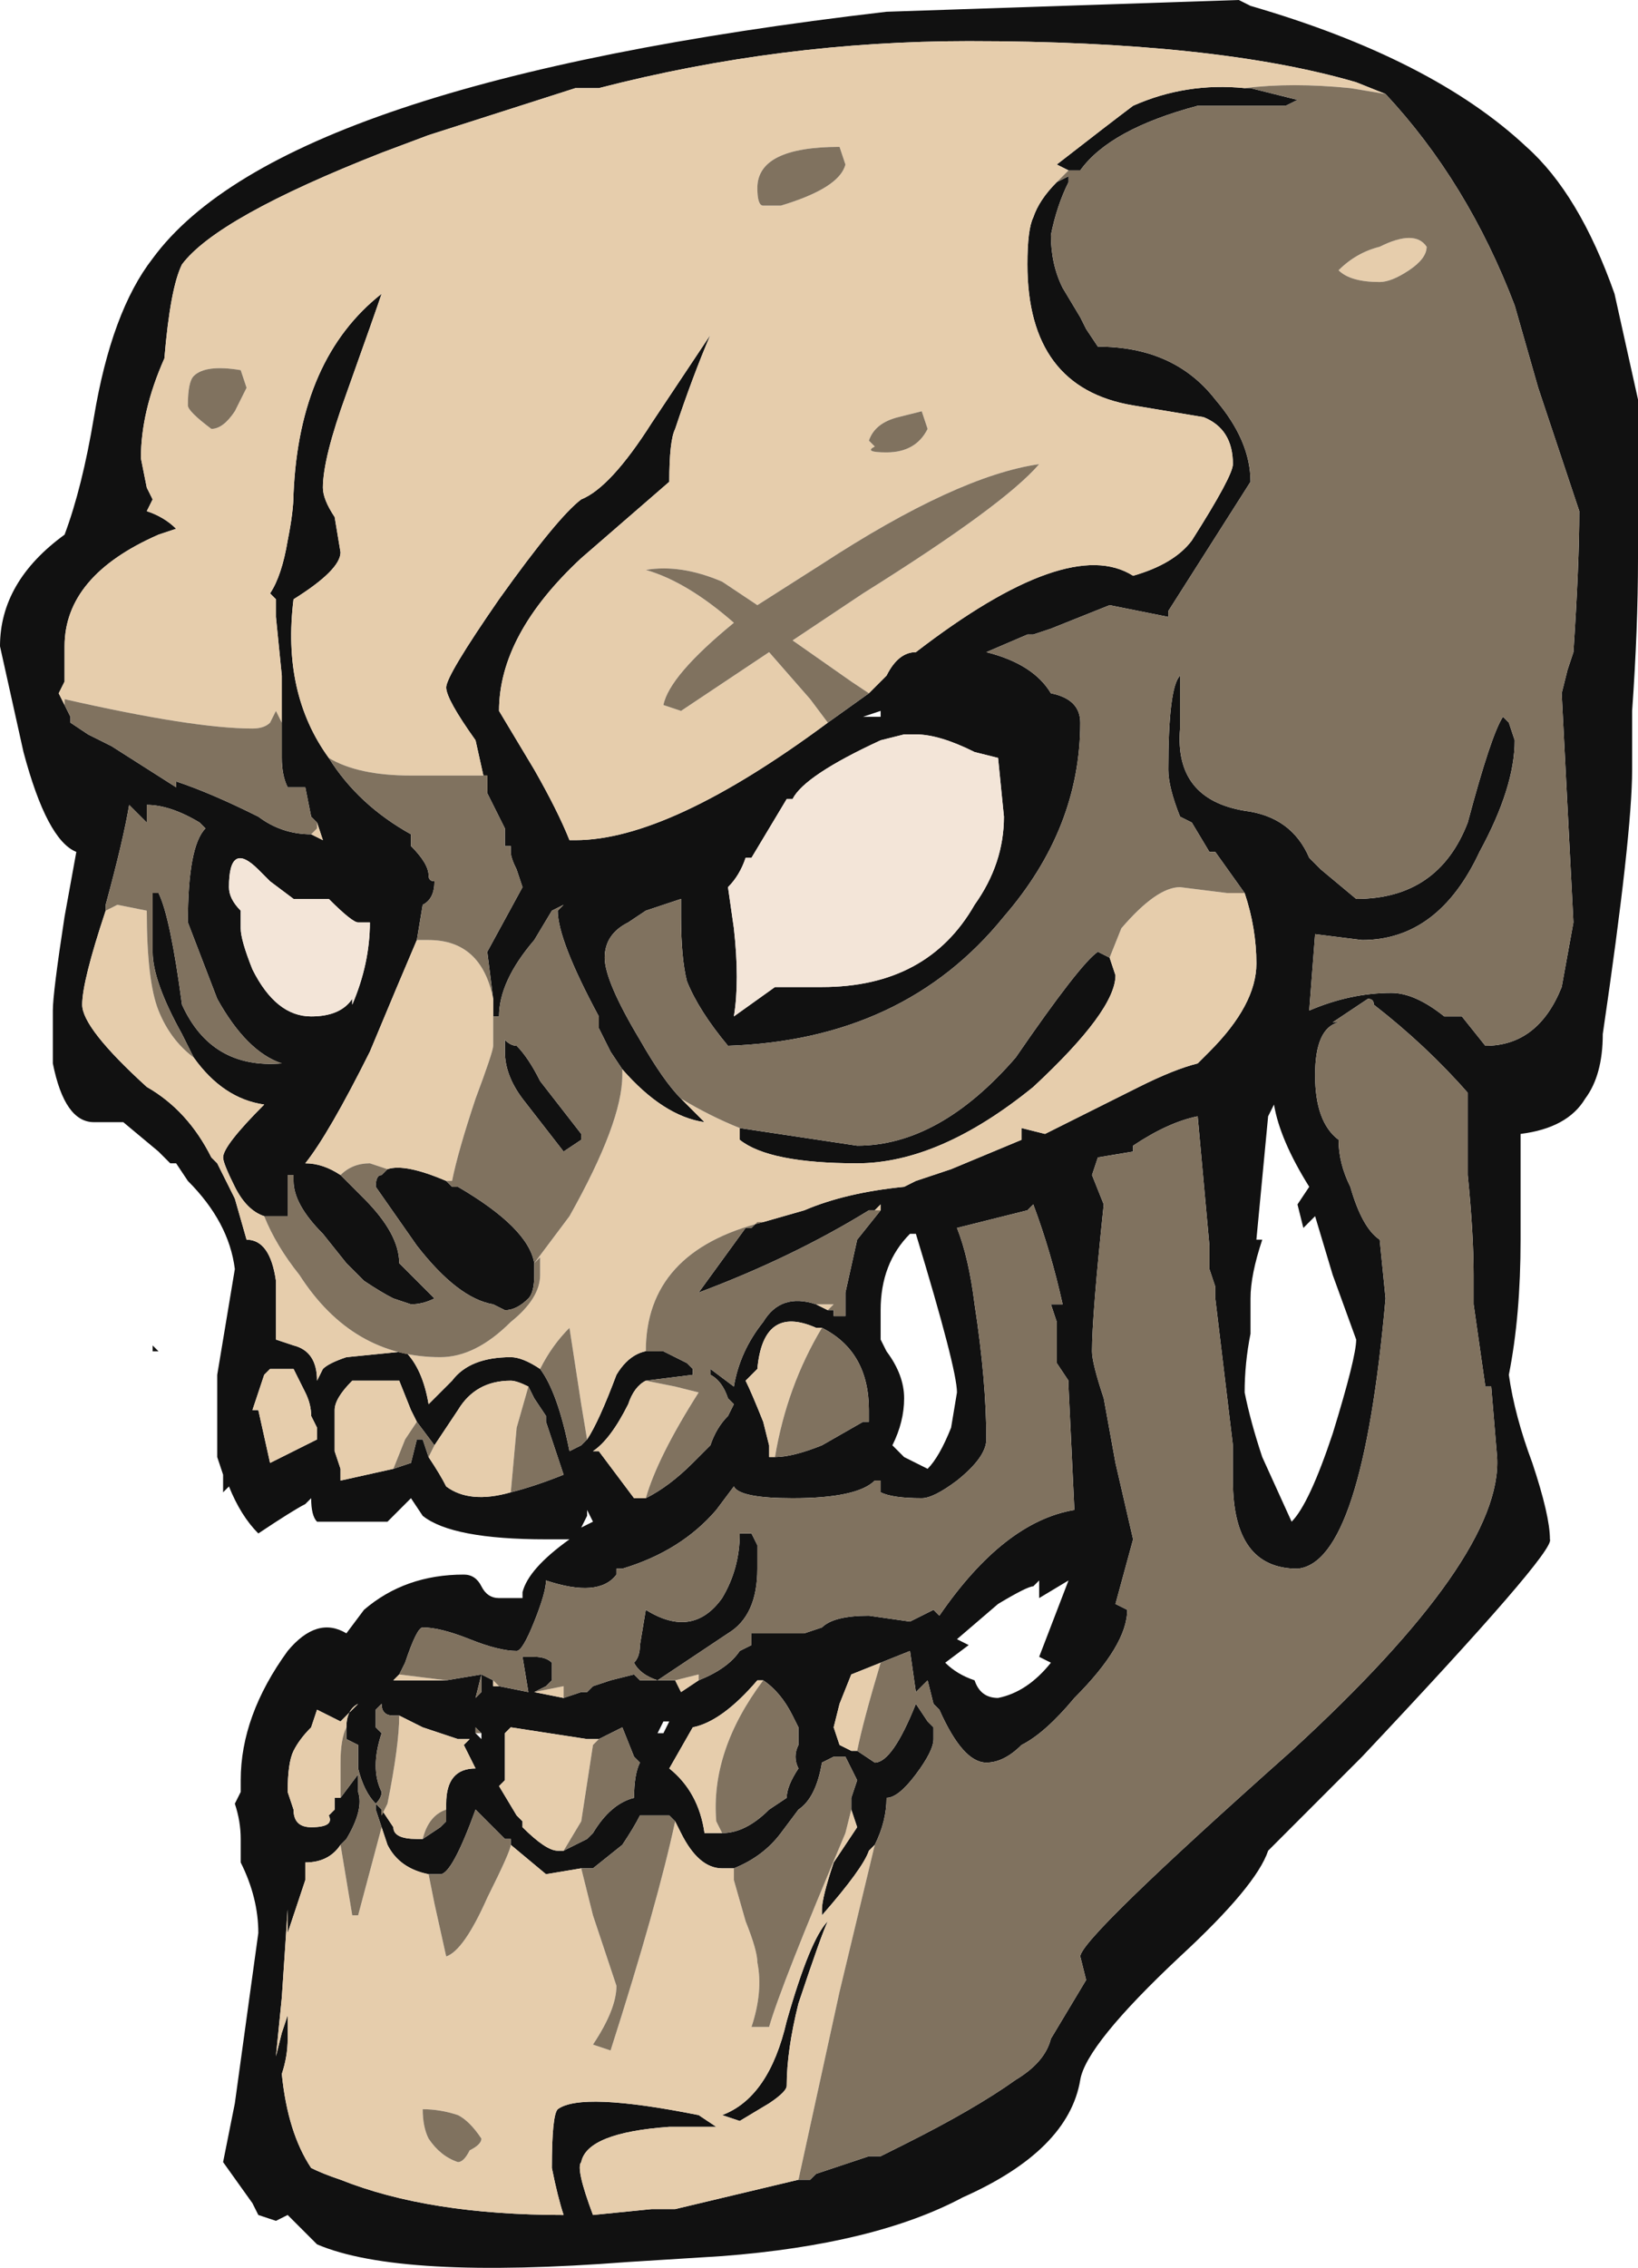 <?xml version="1.0" encoding="UTF-8" standalone="no"?>
<svg xmlns:ffdec="https://www.free-decompiler.com/flash" xmlns:xlink="http://www.w3.org/1999/xlink" ffdec:objectType="shape" height="19.3px" width="13.95px" xmlns="http://www.w3.org/2000/svg">
  <g transform="matrix(1.0, 0.0, 0.0, 1.0, 8.55, 11.8)">
    <path d="M3.25 -11.0 L3.0 -11.1 Q1.8 -11.45 -0.3 -11.45 -1.9 -11.45 -3.45 -11.05 L-3.65 -11.05 -4.9 -10.65 -5.3 -10.5 Q-6.7 -9.95 -7.0 -9.55 -7.1 -9.35 -7.15 -8.75 -7.35 -8.3 -7.35 -7.9 L-7.3 -7.65 -7.25 -7.55 -7.3 -7.45 Q-7.15 -7.4 -7.05 -7.3 L-7.2 -7.25 Q-8.0 -6.9 -8.0 -6.3 L-8.0 -6.0 -8.05 -5.9 -8.0 -5.8 -7.95 -5.7 -7.95 -5.65 -7.8 -5.55 -7.6 -5.45 -7.05 -5.1 -7.05 -5.15 Q-6.75 -5.05 -6.35 -4.85 -6.15 -4.7 -5.9 -4.7 L-5.8 -4.65 -5.85 -4.8 -5.9 -4.85 -5.95 -5.1 -6.1 -5.1 Q-6.15 -5.2 -6.15 -5.35 L-6.15 -5.65 -6.15 -6.05 -6.2 -6.55 -6.2 -6.7 -6.25 -6.75 Q-6.15 -6.9 -6.1 -7.2 -6.05 -7.45 -6.05 -7.6 -6.0 -8.75 -5.3 -9.3 -5.35 -9.15 -5.6 -8.45 -5.8 -7.9 -5.8 -7.65 -5.8 -7.55 -5.7 -7.4 L-5.65 -7.1 Q-5.65 -6.95 -6.05 -6.7 -6.15 -5.9 -5.75 -5.35 -5.5 -4.95 -5.05 -4.7 L-5.05 -4.6 Q-4.9 -4.45 -4.9 -4.35 -4.9 -4.3 -4.85 -4.3 -4.85 -4.15 -4.95 -4.1 L-5.0 -3.8 Q-5.15 -3.45 -5.4 -2.85 -5.75 -2.15 -5.95 -1.9 -5.8 -1.9 -5.65 -1.8 L-5.45 -1.6 Q-5.15 -1.3 -5.15 -1.05 L-4.85 -0.75 Q-4.95 -0.7 -5.05 -0.7 L-5.2 -0.75 Q-5.3 -0.8 -5.45 -0.9 L-5.6 -1.05 -5.8 -1.3 Q-6.05 -1.55 -6.05 -1.75 L-6.05 -1.8 -6.1 -1.8 -6.1 -1.45 -6.3 -1.45 Q-6.45 -1.5 -6.55 -1.7 -6.65 -1.9 -6.65 -1.95 -6.65 -2.05 -6.3 -2.4 -6.65 -2.45 -6.9 -2.8 L-7.0 -3.0 Q-7.25 -3.45 -7.25 -3.7 L-7.25 -4.2 -7.2 -4.2 Q-7.1 -4.0 -7.0 -3.25 -6.75 -2.7 -6.15 -2.75 -6.45 -2.85 -6.7 -3.3 L-6.95 -3.95 Q-6.95 -4.6 -6.8 -4.75 L-6.85 -4.8 Q-7.1 -4.95 -7.3 -4.95 L-7.3 -4.8 -7.45 -4.95 Q-7.5 -4.65 -7.65 -4.1 L-7.65 -4.05 Q-7.85 -3.45 -7.85 -3.25 -7.85 -3.05 -7.3 -2.55 -6.95 -2.35 -6.75 -1.95 L-6.7 -1.9 -6.55 -1.6 -6.45 -1.25 Q-6.25 -1.25 -6.2 -0.9 L-6.2 -0.4 -6.05 -0.35 Q-5.85 -0.3 -5.85 -0.05 L-5.8 -0.15 Q-5.75 -0.2 -5.6 -0.25 L-5.1 -0.3 Q-4.95 -0.15 -4.9 0.15 L-4.7 -0.05 Q-4.55 -0.25 -4.2 -0.25 -4.1 -0.25 -3.95 -0.15 -3.8 0.05 -3.7 0.55 L-3.6 0.5 -3.55 0.45 Q-3.45 0.3 -3.3 -0.1 -3.15 -0.35 -2.9 -0.3 L-2.7 -0.2 -2.65 -0.15 -2.65 -0.1 -3.05 -0.05 Q-3.15 0.0 -3.2 0.15 -3.35 0.45 -3.5 0.55 L-3.45 0.55 -3.15 0.95 -3.05 0.95 Q-2.85 0.85 -2.65 0.65 L-2.5 0.5 Q-2.45 0.35 -2.35 0.25 L-2.3 0.15 -2.35 0.1 Q-2.4 -0.05 -2.5 -0.1 L-2.5 -0.15 -2.3 0.0 -2.3 0.0 Q-2.25 -0.3 -2.05 -0.55 -1.9 -0.8 -1.6 -0.7 L-1.5 -0.65 -1.45 -0.65 -1.45 -0.6 -1.35 -0.6 -1.35 -0.8 -1.25 -1.25 -1.05 -1.5 -1.05 -1.55 -1.1 -1.5 -1.15 -1.5 Q-1.8 -1.1 -2.6 -0.8 L-2.2 -1.35 -2.15 -1.35 -2.1 -1.4 -2.05 -1.4 -1.7 -1.5 Q-1.35 -1.65 -0.85 -1.7 L-0.75 -1.75 -0.45 -1.85 0.15 -2.1 0.15 -2.2 0.35 -2.15 1.15 -2.55 Q1.45 -2.7 1.65 -2.75 L1.75 -2.85 Q2.15 -3.25 2.15 -3.6 2.15 -3.9 2.05 -4.2 L1.8 -4.55 1.75 -4.55 1.6 -4.8 1.5 -4.85 Q1.4 -5.1 1.4 -5.25 1.4 -5.95 1.5 -6.05 L1.5 -5.6 Q1.45 -5.0 2.05 -4.9 2.45 -4.85 2.6 -4.5 L2.7 -4.4 3.0 -4.15 Q3.7 -4.15 3.95 -4.8 4.15 -5.55 4.25 -5.7 L4.3 -5.65 4.35 -5.5 Q4.35 -5.1 4.05 -4.55 3.7 -3.8 3.05 -3.8 L2.65 -3.85 2.6 -3.2 Q2.95 -3.35 3.3 -3.35 3.5 -3.35 3.75 -3.15 L3.9 -3.15 4.1 -2.9 Q4.55 -2.9 4.75 -3.4 L4.85 -3.95 4.75 -5.9 4.8 -6.1 4.85 -6.25 Q4.9 -7.0 4.9 -7.45 L4.55 -8.5 4.35 -9.2 Q3.95 -10.25 3.25 -11.0 M-4.4 -5.05 L-4.5 -5.5 Q-4.75 -5.85 -4.75 -5.95 -4.75 -6.05 -4.3 -6.7 -3.8 -7.4 -3.6 -7.55 -3.35 -7.65 -3.0 -8.2 L-2.5 -8.95 Q-2.65 -8.6 -2.8 -8.15 -2.85 -8.05 -2.85 -7.7 L-3.6 -7.05 Q-4.3 -6.4 -4.3 -5.75 L-4.0 -5.25 Q-3.8 -4.9 -3.7 -4.65 L-3.65 -4.65 Q-2.85 -4.65 -1.5 -5.65 L-1.15 -5.9 -1.0 -6.05 Q-0.9 -6.25 -0.75 -6.25 0.55 -7.25 1.1 -6.9 1.45 -7.0 1.6 -7.2 1.95 -7.75 1.95 -7.85 1.95 -8.15 1.7 -8.25 L1.1 -8.35 Q0.2 -8.5 0.2 -9.55 0.2 -9.85 0.25 -9.95 0.3 -10.1 0.45 -10.25 L0.55 -10.3 0.55 -10.25 Q0.45 -10.05 0.4 -9.8 0.4 -9.55 0.5 -9.35 L0.65 -9.1 0.7 -9.0 0.8 -8.85 Q1.45 -8.85 1.8 -8.4 2.1 -8.05 2.1 -7.7 L1.4 -6.6 1.4 -6.55 0.9 -6.65 0.4 -6.45 0.25 -6.4 0.2 -6.4 -0.15 -6.25 Q0.25 -6.15 0.4 -5.9 0.65 -5.85 0.65 -5.65 0.65 -4.75 0.0 -4.0 -0.85 -2.95 -2.35 -2.9 -2.6 -3.2 -2.7 -3.45 -2.75 -3.65 -2.75 -4.0 L-2.75 -4.15 -3.05 -4.05 -3.2 -3.95 Q-3.4 -3.85 -3.4 -3.65 -3.4 -3.45 -3.1 -2.95 -2.9 -2.6 -2.75 -2.45 L-2.55 -2.25 Q-2.9 -2.3 -3.25 -2.7 L-3.35 -2.85 -3.45 -3.05 -3.45 -3.15 Q-3.8 -3.8 -3.8 -4.05 L-3.75 -4.1 -3.85 -4.05 -4.0 -3.8 Q-4.3 -3.45 -4.3 -3.15 L-4.35 -3.15 -4.35 -3.3 -4.4 -3.7 -4.1 -4.25 -4.15 -4.4 Q-4.2 -4.5 -4.2 -4.55 L-4.2 -4.6 -4.25 -4.6 -4.25 -4.75 -4.4 -5.05 M0.55 -10.35 L0.45 -10.4 Q0.9 -10.75 1.1 -10.9 1.55 -11.1 2.05 -11.05 L2.1 -11.05 2.5 -10.95 2.4 -10.9 1.65 -10.9 Q0.9 -10.7 0.65 -10.35 L0.55 -10.35 M2.0 -11.8 L2.1 -11.75 Q3.65 -11.3 4.45 -10.55 4.9 -10.15 5.2 -9.3 L5.4 -8.4 Q5.45 -8.0 5.4 -7.05 5.4 -6.45 5.35 -5.75 L5.35 -5.25 Q5.35 -4.7 5.1 -3.0 5.1 -2.65 4.95 -2.45 4.8 -2.2 4.4 -2.15 L4.4 -1.25 4.4 -1.25 Q4.4 -0.6 4.3 -0.1 4.35 0.25 4.5 0.65 4.65 1.1 4.65 1.3 4.7 1.4 3.05 3.15 L2.25 3.95 Q2.15 4.25 1.5 4.85 0.7 5.6 0.65 5.9 0.55 6.5 -0.35 6.9 -1.1 7.3 -2.4 7.4 L-3.2 7.45 Q-5.15 7.6 -5.85 7.3 L-6.1 7.05 -6.2 7.1 -6.35 7.05 -6.4 6.95 -6.65 6.6 -6.55 6.1 -6.35 4.65 Q-6.35 4.35 -6.5 4.05 L-6.5 3.85 Q-6.5 3.7 -6.55 3.55 L-6.5 3.45 -6.5 3.35 Q-6.5 2.8 -6.1 2.25 -5.85 1.95 -5.6 2.1 L-5.45 1.9 Q-5.1 1.6 -4.6 1.6 -4.5 1.6 -4.45 1.7 -4.4 1.8 -4.3 1.8 L-4.1 1.8 -4.1 1.75 Q-4.05 1.55 -3.7 1.3 L-3.9 1.3 Q-4.7 1.3 -4.95 1.1 L-5.05 0.95 -5.25 1.15 -5.85 1.15 Q-5.9 1.1 -5.9 0.95 L-5.95 1.0 Q-6.05 1.05 -6.35 1.25 -6.5 1.1 -6.6 0.85 L-6.65 0.9 -6.65 0.75 -6.7 0.6 -6.7 -0.1 -6.55 -1.0 Q-6.6 -1.4 -6.95 -1.75 L-7.05 -1.9 -7.1 -1.9 -7.2 -2.0 -7.5 -2.25 -7.75 -2.25 Q-8.0 -2.25 -8.1 -2.75 L-8.1 -3.2 Q-8.1 -3.35 -8.0 -4.0 L-7.9 -4.55 Q-8.15 -4.65 -8.35 -5.4 L-8.55 -6.3 Q-8.55 -6.85 -8.0 -7.25 -7.85 -7.65 -7.75 -8.25 -7.6 -9.15 -7.25 -9.6 -6.15 -11.1 -1.0 -11.7 L2.0 -11.8 M-2.25 -2.2 L-1.25 -2.05 Q-0.55 -2.05 0.1 -2.8 0.65 -3.6 0.8 -3.7 L0.9 -3.65 0.95 -3.5 Q0.95 -3.2 0.25 -2.55 -0.55 -1.9 -1.25 -1.9 -2.0 -1.9 -2.25 -2.1 L-2.25 -2.2 M-1.75 6.75 L-1.65 6.75 -1.6 6.7 -1.15 6.55 -1.05 6.55 -0.85 6.45 Q-0.25 6.15 0.1 5.9 0.35 5.75 0.4 5.55 L0.7 5.05 0.65 4.85 Q0.65 4.7 2.45 3.1 4.25 1.45 4.2 0.6 L4.15 0.0 4.1 0.0 4.0 -0.7 4.0 -0.95 Q4.0 -1.3 3.95 -1.8 L3.95 -2.5 Q3.6 -2.9 3.15 -3.25 3.15 -3.3 3.1 -3.3 L2.8 -3.1 2.85 -3.1 Q2.65 -3.05 2.65 -2.65 2.65 -2.25 2.85 -2.1 2.85 -1.9 2.95 -1.7 3.05 -1.35 3.2 -1.25 L3.25 -0.75 Q3.05 1.5 2.5 1.55 1.95 1.55 1.95 0.8 L1.95 0.5 1.8 -0.75 1.8 -0.85 1.75 -1.0 1.75 -1.2 1.65 -2.3 Q1.4 -2.25 1.1 -2.05 L1.1 -2.0 0.8 -1.95 0.75 -1.8 0.85 -1.55 Q0.75 -0.6 0.75 -0.3 0.75 -0.2 0.85 0.1 L0.95 0.65 1.1 1.3 0.95 1.85 1.05 1.9 Q1.05 2.2 0.6 2.65 0.35 2.95 0.15 3.05 0.0 3.2 -0.15 3.2 -0.35 3.2 -0.55 2.75 L-0.6 2.7 -0.65 2.5 -0.75 2.6 -0.8 2.25 -1.05 2.35 -1.3 2.45 -1.4 2.7 -1.45 2.9 -1.4 3.05 -1.3 3.1 -1.25 3.1 -1.1 3.2 Q-0.95 3.2 -0.75 2.7 L-0.65 2.85 -0.6 2.9 -0.6 3.0 Q-0.6 3.1 -0.75 3.3 -0.9 3.5 -1.0 3.5 -1.0 3.7 -1.1 3.9 L-1.15 3.95 Q-1.2 4.1 -1.55 4.5 -1.55 4.65 -1.55 4.45 -1.55 4.35 -1.45 4.05 L-1.25 3.75 -1.3 3.6 -1.3 3.5 -1.25 3.35 Q-1.3 3.25 -1.35 3.15 L-1.45 3.15 -1.55 3.2 Q-1.6 3.5 -1.75 3.6 L-1.9 3.8 Q-2.05 4.0 -2.3 4.1 L-2.4 4.1 Q-2.6 4.1 -2.75 3.8 L-2.8 3.7 -2.85 3.65 -3.1 3.65 Q-3.15 3.75 -3.25 3.9 L-3.5 4.1 -3.6 4.1 -3.9 4.15 -4.2 3.9 -4.2 3.85 -4.25 3.85 -4.5 3.6 Q-4.7 4.15 -4.8 4.15 L-4.9 4.15 Q-5.15 4.1 -5.25 3.9 L-5.3 3.75 -5.35 3.6 Q-5.35 3.5 -5.35 3.55 L-5.3 3.6 -5.2 3.75 Q-5.2 3.85 -5.0 3.85 L-4.95 3.85 -4.8 3.75 -4.75 3.7 -4.75 3.6 -4.75 3.55 Q-4.75 3.25 -4.5 3.25 L-4.6 3.05 -4.55 3.0 -4.65 3.0 -4.95 2.9 -5.15 2.8 -5.2 2.8 Q-5.3 2.8 -5.3 2.7 L-5.35 2.75 -5.35 2.8 Q-5.35 2.85 -5.35 2.9 L-5.3 2.95 Q-5.4 3.25 -5.3 3.45 -5.3 3.5 -5.35 3.55 -5.45 3.45 -5.5 3.25 L-5.5 3.05 -5.6 3.0 -5.6 2.9 Q-5.6 2.75 -5.5 2.7 -5.6 2.8 -5.65 2.85 L-5.85 2.75 -5.9 2.9 Q-6.0 3.0 -6.05 3.1 -6.1 3.2 -6.1 3.45 L-6.05 3.6 Q-6.05 3.75 -5.9 3.75 -5.7 3.75 -5.75 3.65 L-5.7 3.6 -5.7 3.5 -5.65 3.5 -5.5 3.3 -5.5 3.45 Q-5.45 3.6 -5.6 3.85 L-5.65 3.9 Q-5.75 4.05 -5.95 4.05 L-5.95 4.2 -6.1 4.65 -6.1 4.45 -6.15 5.2 -6.2 5.7 -6.15 5.5 -6.1 5.35 -6.1 5.55 Q-6.1 5.7 -6.15 5.85 -6.1 6.35 -5.9 6.65 -5.8 6.7 -5.65 6.75 -4.9 7.05 -3.75 7.05 -3.8 6.9 -3.85 6.65 -3.85 6.2 -3.8 6.15 -3.6 6.0 -2.6 6.2 L-2.45 6.3 -2.85 6.3 Q-3.55 6.35 -3.6 6.6 -3.65 6.65 -3.5 7.05 L-3.0 7.0 -2.8 7.0 -1.75 6.75 M2.25 -2.3 L2.15 -1.25 2.2 -1.25 Q2.1 -0.95 2.1 -0.75 L2.1 -0.45 Q2.05 -0.2 2.05 0.05 2.1 0.3 2.2 0.6 L2.45 1.15 Q2.6 1.0 2.8 0.4 3.0 -0.25 3.0 -0.4 L2.8 -0.95 2.65 -1.45 2.55 -1.35 2.5 -1.55 2.6 -1.7 Q2.35 -2.1 2.3 -2.4 L2.25 -2.3 M-2.6 2.5 Q-2.35 2.4 -2.25 2.25 L-2.15 2.2 -2.15 2.1 -1.7 2.1 -1.55 2.05 Q-1.45 1.95 -1.15 1.95 L-0.8 2.0 -0.6 1.9 -0.55 1.95 Q0.0 1.15 0.6 1.05 L0.55 0.0 0.55 -0.05 0.45 -0.2 0.45 -0.55 0.4 -0.7 0.5 -0.7 Q0.4 -1.15 0.25 -1.55 L0.2 -1.5 -0.4 -1.35 Q-0.3 -1.1 -0.25 -0.7 -0.15 -0.05 -0.15 0.45 -0.15 0.6 -0.4 0.8 -0.6 0.95 -0.7 0.95 -0.95 0.95 -1.05 0.9 L-1.05 0.8 -1.1 0.8 Q-1.25 0.95 -1.8 0.95 -2.25 0.95 -2.3 0.85 L-2.45 1.05 Q-2.75 1.4 -3.25 1.55 L-3.3 1.55 -3.3 1.6 Q-3.45 1.8 -3.9 1.65 -3.9 1.75 -4.0 2.0 -4.1 2.25 -4.15 2.25 -4.3 2.25 -4.55 2.15 -4.8 2.05 -4.95 2.05 -5.0 2.05 -5.1 2.35 L-5.15 2.45 -5.2 2.5 -4.75 2.5 -4.45 2.45 -4.5 2.65 -4.45 2.6 -4.45 2.45 -4.35 2.5 -4.35 2.55 -4.3 2.55 -4.05 2.6 -4.1 2.3 -4.0 2.3 Q-3.9 2.3 -3.85 2.35 L-3.85 2.5 -3.9 2.55 -4.0 2.6 -3.75 2.65 -3.6 2.6 -3.55 2.6 -3.5 2.55 -3.35 2.5 -3.15 2.45 -3.1 2.5 -2.8 2.5 -2.75 2.6 -2.6 2.5 M0.25 1.7 Q0.2 1.7 -0.05 1.85 L-0.4 2.15 -0.3 2.2 -0.5 2.35 Q-0.4 2.45 -0.25 2.5 -0.2 2.65 -0.05 2.65 0.2 2.6 0.4 2.35 L0.3 2.3 0.55 1.65 0.3 1.8 Q0.3 1.7 0.3 1.65 L0.25 1.7 M-6.35 -4.4 Q-6.6 -4.65 -6.6 -4.25 -6.6 -4.15 -6.5 -4.05 L-6.5 -3.9 Q-6.5 -3.8 -6.4 -3.55 -6.2 -3.15 -5.9 -3.15 -5.65 -3.15 -5.55 -3.3 L-5.55 -3.25 Q-5.4 -3.6 -5.4 -3.95 L-5.5 -3.95 Q-5.55 -3.95 -5.75 -4.15 L-6.05 -4.15 -6.25 -4.3 -6.35 -4.4 M-7.25 -0.35 L-7.2 -0.3 -7.25 -0.3 -7.25 -0.35 M-6.3 -0.1 L-6.4 0.2 -6.35 0.2 -6.25 0.65 -5.85 0.45 -5.85 0.35 -5.9 0.25 Q-5.9 0.15 -5.95 0.05 L-6.05 -0.15 -6.25 -0.15 -6.3 -0.1 M-1.2 -5.7 L-1.05 -5.7 -1.05 -5.75 -1.2 -5.7 M-0.85 -5.55 L-1.05 -5.5 Q-1.7 -5.2 -1.8 -5.0 L-1.85 -5.0 -2.15 -4.5 -2.2 -4.5 Q-2.25 -4.35 -2.35 -4.25 L-2.3 -3.9 Q-2.25 -3.45 -2.3 -3.15 L-1.95 -3.4 -1.55 -3.4 Q-0.65 -3.4 -0.25 -4.1 0.0 -4.45 0.0 -4.85 L-0.05 -5.35 -0.25 -5.4 Q-0.55 -5.55 -0.75 -5.55 L-0.85 -5.55 M-4.15 -2.9 Q-4.05 -2.8 -3.95 -2.6 L-3.6 -2.15 -3.6 -2.1 -3.75 -2.0 -4.1 -2.45 Q-4.25 -2.65 -4.25 -2.85 L-4.25 -2.95 Q-4.2 -2.9 -4.15 -2.9 M-4.75 -1.75 L-4.7 -1.7 -4.65 -1.7 Q-4.05 -1.35 -4.0 -1.05 L-4.0 -0.95 Q-4.0 -0.8 -4.05 -0.75 -4.15 -0.65 -4.25 -0.65 L-4.35 -0.7 Q-4.65 -0.75 -5.0 -1.2 L-5.35 -1.7 Q-5.35 -1.8 -5.3 -1.8 L-5.25 -1.85 Q-5.1 -1.9 -4.75 -1.75 M-5.0 0.3 L-5.05 0.2 -5.15 -0.05 -5.55 -0.05 Q-5.7 0.1 -5.7 0.2 L-5.7 0.55 -5.65 0.7 -5.65 0.8 -5.2 0.7 -5.05 0.65 -5.0 0.45 -4.95 0.45 -4.9 0.6 Q-4.8 0.75 -4.75 0.85 -4.55 1.0 -4.2 0.9 -4.0 0.85 -3.75 0.75 L-3.9 0.3 -3.9 0.25 -4.0 0.1 -4.05 0.0 Q-4.15 -0.05 -4.2 -0.05 -4.5 -0.05 -4.65 0.2 L-4.85 0.5 -5.0 0.3 M-1.55 -0.5 L-1.6 -0.5 Q-2.05 -0.7 -2.1 -0.15 L-2.2 -0.05 Q-2.15 0.05 -2.05 0.3 L-2.0 0.5 -2.0 0.6 -1.95 0.6 Q-1.8 0.6 -1.55 0.5 L-1.2 0.3 -1.15 0.3 -1.15 0.2 Q-1.15 -0.3 -1.55 -0.5 M-0.8 -1.3 Q-1.05 -1.05 -1.05 -0.65 L-1.05 -0.4 -1.0 -0.3 Q-0.85 -0.1 -0.85 0.1 -0.85 0.3 -0.95 0.5 L-0.85 0.6 -0.65 0.7 Q-0.55 0.6 -0.45 0.35 L-0.4 0.05 Q-0.4 -0.15 -0.75 -1.3 L-0.8 -1.3 M-2.1 1.55 Q-2.1 1.95 -2.35 2.1 L-2.95 2.5 Q-3.1 2.45 -3.15 2.35 -3.1 2.3 -3.1 2.2 L-3.05 1.9 Q-2.65 2.15 -2.4 1.8 -2.25 1.55 -2.25 1.25 L-2.15 1.25 -2.1 1.35 -2.1 1.55 M-2.05 2.5 L-2.1 2.5 Q-2.4 2.85 -2.65 2.9 L-2.85 3.25 Q-2.6 3.45 -2.55 3.8 L-2.4 3.8 Q-2.2 3.8 -2.0 3.6 L-1.85 3.5 Q-1.85 3.4 -1.75 3.25 -1.8 3.15 -1.75 3.05 L-1.75 2.9 -1.8 2.8 Q-1.9 2.6 -2.05 2.5 M-3.5 1.15 L-3.55 1.05 -3.55 1.1 -3.6 1.2 -3.5 1.15 M-4.45 2.95 L-4.5 2.9 -4.5 2.95 -4.45 3.0 -4.45 2.95 M-3.45 3.0 L-3.55 3.0 -4.2 2.9 -4.25 2.95 -4.25 3.35 -4.3 3.4 -4.15 3.65 -4.1 3.7 -4.1 3.75 Q-3.9 3.95 -3.8 3.95 L-3.75 3.95 -3.55 3.85 -3.5 3.8 Q-3.35 3.55 -3.15 3.5 -3.15 3.3 -3.1 3.2 L-3.15 3.15 -3.25 2.9 -3.45 3.0 M-2.95 2.95 L-2.9 2.95 -2.85 2.85 -2.9 2.85 -2.95 2.95 M-1.75 5.25 Q-1.85 5.65 -1.85 5.95 -1.85 6.0 -2.0 6.1 L-2.25 6.25 -2.4 6.2 Q-2.0 6.05 -1.85 5.4 -1.65 4.7 -1.5 4.55 -1.55 4.65 -1.75 5.25" fill="#111111" fill-rule="evenodd" stroke="none"/>
    <path d="M-6.35 -4.4 L-6.25 -4.3 -6.05 -4.15 -5.75 -4.15 Q-5.55 -3.95 -5.5 -3.95 L-5.4 -3.95 Q-5.4 -3.6 -5.55 -3.25 L-5.55 -3.3 Q-5.65 -3.15 -5.9 -3.15 -6.2 -3.15 -6.4 -3.55 -6.5 -3.8 -6.5 -3.9 L-6.5 -4.05 Q-6.6 -4.15 -6.6 -4.25 -6.6 -4.65 -6.35 -4.4 M-0.85 -5.55 L-0.75 -5.55 Q-0.55 -5.55 -0.25 -5.4 L-0.05 -5.35 0.0 -4.85 Q0.0 -4.45 -0.25 -4.1 -0.65 -3.4 -1.55 -3.4 L-1.95 -3.4 -2.3 -3.15 Q-2.25 -3.45 -2.3 -3.9 L-2.35 -4.25 Q-2.25 -4.35 -2.2 -4.5 L-2.15 -4.5 -1.85 -5.0 -1.8 -5.0 Q-1.7 -5.2 -1.05 -5.5 L-0.85 -5.55" fill="#f3e5d8" fill-rule="evenodd" stroke="none"/>
    <path d="M3.25 -11.0 L2.95 -11.05 Q2.45 -11.1 2.05 -11.05 1.55 -11.1 1.1 -10.9 0.9 -10.75 0.45 -10.4 L0.55 -10.35 0.45 -10.25 Q0.3 -10.1 0.25 -9.95 0.2 -9.85 0.2 -9.55 0.2 -8.5 1.1 -8.35 L1.7 -8.25 Q1.95 -8.15 1.95 -7.85 1.95 -7.75 1.6 -7.2 1.45 -7.0 1.1 -6.9 0.55 -7.25 -0.75 -6.25 -0.9 -6.25 -1.0 -6.05 L-1.15 -5.9 -1.3 -6.0 -1.8 -6.35 -1.2 -6.75 Q0.0 -7.5 0.3 -7.85 -0.4 -7.75 -1.55 -7.0 L-2.1 -6.65 -2.4 -6.85 Q-2.75 -7.0 -3.05 -6.95 -2.7 -6.85 -2.3 -6.5 -2.85 -6.05 -2.9 -5.8 L-2.75 -5.75 -2.0 -6.25 -1.65 -5.85 -1.5 -5.65 Q-2.85 -4.65 -3.65 -4.65 L-3.7 -4.65 Q-3.8 -4.9 -4.0 -5.25 L-4.3 -5.75 Q-4.3 -6.4 -3.6 -7.05 L-2.85 -7.7 Q-2.85 -8.05 -2.8 -8.15 -2.65 -8.6 -2.5 -8.95 L-3.0 -8.2 Q-3.35 -7.65 -3.6 -7.55 -3.8 -7.4 -4.3 -6.7 -4.75 -6.05 -4.75 -5.95 -4.75 -5.85 -4.5 -5.5 L-4.4 -5.05 -4.4 -5.2 -5.05 -5.2 Q-5.5 -5.2 -5.75 -5.35 -6.15 -5.9 -6.05 -6.7 -5.65 -6.95 -5.65 -7.1 L-5.7 -7.4 Q-5.8 -7.55 -5.8 -7.65 -5.8 -7.9 -5.6 -8.45 -5.35 -9.15 -5.3 -9.3 -6.0 -8.75 -6.05 -7.6 -6.05 -7.45 -6.1 -7.2 -6.15 -6.9 -6.25 -6.75 L-6.2 -6.7 -6.2 -6.55 -6.15 -6.05 -6.15 -5.65 -6.2 -5.75 -6.25 -5.65 Q-6.3 -5.6 -6.4 -5.6 -6.9 -5.6 -8.0 -5.85 L-8.0 -5.8 -8.05 -5.9 -8.0 -6.0 -8.0 -6.3 Q-8.0 -6.9 -7.2 -7.25 L-7.05 -7.3 Q-7.15 -7.4 -7.3 -7.45 L-7.25 -7.55 -7.3 -7.65 -7.35 -7.9 Q-7.35 -8.3 -7.15 -8.75 -7.1 -9.35 -7.0 -9.55 -6.7 -9.95 -5.3 -10.5 L-4.9 -10.65 -3.65 -11.05 -3.45 -11.05 Q-1.9 -11.45 -0.3 -11.45 1.8 -11.45 3.0 -11.1 L3.25 -11.0 M2.05 -4.2 Q2.15 -3.9 2.15 -3.6 2.15 -3.25 1.75 -2.85 L1.65 -2.75 Q1.45 -2.7 1.15 -2.55 L0.35 -2.15 0.15 -2.2 0.15 -2.1 -0.45 -1.85 -0.75 -1.75 -0.85 -1.7 Q-1.35 -1.65 -1.7 -1.5 L-2.05 -1.4 Q-3.05 -1.15 -3.05 -0.3 L-2.9 -0.3 Q-3.15 -0.35 -3.3 -0.1 -3.45 0.3 -3.55 0.45 L-3.6 0.15 -3.7 -0.5 Q-3.85 -0.35 -3.95 -0.15 -4.1 -0.25 -4.2 -0.25 -4.55 -0.25 -4.7 -0.05 L-4.9 0.15 Q-4.95 -0.15 -5.1 -0.3 L-5.6 -0.25 Q-5.75 -0.2 -5.8 -0.15 L-5.85 -0.05 Q-5.85 -0.3 -6.05 -0.35 L-6.2 -0.4 -6.2 -0.9 Q-6.25 -1.25 -6.45 -1.25 L-6.55 -1.6 -6.7 -1.9 -6.75 -1.95 Q-6.95 -2.35 -7.3 -2.55 -7.85 -3.05 -7.85 -3.25 -7.85 -3.45 -7.65 -4.05 L-7.55 -4.1 -7.3 -4.05 Q-7.3 -3.45 -7.2 -3.2 -7.1 -2.95 -6.9 -2.8 -6.65 -2.45 -6.3 -2.4 -6.65 -2.05 -6.65 -1.95 -6.65 -1.9 -6.55 -1.7 -6.45 -1.5 -6.3 -1.45 -6.2 -1.2 -6.0 -0.95 -5.55 -0.25 -4.8 -0.25 -4.5 -0.25 -4.2 -0.55 -3.95 -0.75 -3.95 -0.95 L-3.95 -1.1 -4.0 -1.05 Q-3.85 -1.25 -3.7 -1.45 -3.25 -2.25 -3.25 -2.65 L-3.25 -2.7 Q-2.9 -2.3 -2.55 -2.25 L-2.75 -2.45 Q-2.5 -2.3 -2.25 -2.2 L-2.25 -2.1 Q-2.0 -1.9 -1.25 -1.9 -0.55 -1.9 0.25 -2.55 0.95 -3.2 0.95 -3.5 L0.9 -3.65 1.0 -3.9 Q1.3 -4.25 1.5 -4.25 L1.9 -4.2 2.05 -4.2 M-1.15 -1.5 L-1.1 -1.5 -1.05 -1.55 -1.05 -1.5 -1.15 -1.5 M-1.5 -0.65 L-1.6 -0.7 -1.45 -0.7 -1.5 -0.65 M-3.05 0.95 L-3.15 0.95 -3.45 0.55 -3.5 0.55 Q-3.35 0.45 -3.2 0.15 -3.15 0.0 -3.05 -0.05 L-2.8 0.0 -2.6 0.05 Q-2.95 0.6 -3.05 0.95 M-5.65 -1.8 Q-5.8 -1.9 -5.95 -1.9 -5.75 -2.15 -5.4 -2.85 -5.15 -3.45 -5.0 -3.8 L-4.9 -3.8 Q-4.45 -3.8 -4.35 -3.3 L-4.35 -3.15 -4.35 -2.9 Q-4.35 -2.85 -4.5 -2.45 -4.65 -2.0 -4.7 -1.75 L-4.75 -1.75 Q-5.1 -1.9 -5.25 -1.85 L-5.4 -1.9 Q-5.55 -1.9 -5.65 -1.8 M3.45 -9.5 Q3.3 -9.4 3.2 -9.4 2.95 -9.4 2.85 -9.5 3.0 -9.65 3.2 -9.7 3.5 -9.85 3.6 -9.7 3.6 -9.6 3.45 -9.5 M-1.05 2.35 Q-1.2 2.85 -1.25 3.1 L-1.3 3.1 -1.4 3.05 -1.45 2.9 -1.4 2.7 -1.3 2.45 -1.05 2.35 M-1.1 3.9 L-1.4 5.15 -1.75 6.75 -2.8 7.0 -3.0 7.0 -3.5 7.05 Q-3.65 6.65 -3.6 6.6 -3.55 6.35 -2.85 6.3 L-2.45 6.3 -2.6 6.2 Q-3.6 6.0 -3.8 6.15 -3.85 6.2 -3.85 6.65 -3.8 6.9 -3.75 7.05 -4.9 7.05 -5.65 6.75 -5.8 6.7 -5.9 6.65 -6.1 6.35 -6.15 5.85 -6.1 5.7 -6.1 5.55 L-6.1 5.35 -6.15 5.5 -6.2 5.7 -6.15 5.2 -6.1 4.45 -6.1 4.65 -5.95 4.2 -5.95 4.05 Q-5.75 4.05 -5.65 3.9 L-5.55 4.5 -5.5 4.5 -5.3 3.75 -5.25 3.9 Q-5.15 4.1 -4.9 4.15 L-4.85 4.4 -4.75 4.85 Q-4.6 4.8 -4.4 4.35 -4.2 3.95 -4.2 3.9 L-3.9 4.15 -3.6 4.1 -3.5 4.5 Q-3.35 4.95 -3.3 5.1 -3.3 5.3 -3.5 5.6 L-3.35 5.65 Q-2.95 4.4 -2.8 3.7 L-2.75 3.8 Q-2.6 4.1 -2.4 4.1 L-2.3 4.1 -2.3 4.2 -2.2 4.55 Q-2.1 4.8 -2.1 4.9 -2.05 5.15 -2.15 5.45 L-2.0 5.45 Q-1.9 5.1 -1.35 3.8 L-1.3 3.6 -1.25 3.75 -1.45 4.05 Q-1.55 4.35 -1.55 4.45 -1.55 4.65 -1.55 4.5 -1.2 4.1 -1.15 3.95 L-1.1 3.9 M-5.65 3.5 L-5.7 3.5 -5.7 3.6 -5.75 3.65 Q-5.7 3.75 -5.9 3.75 -6.05 3.75 -6.05 3.6 L-6.1 3.45 Q-6.1 3.2 -6.05 3.1 -6.0 3.0 -5.9 2.9 L-5.85 2.75 -5.65 2.85 Q-5.6 2.8 -5.5 2.7 -5.6 2.75 -5.6 2.9 -5.65 3.0 -5.65 3.2 L-5.65 3.5 M-5.15 2.8 L-4.95 2.9 -4.65 3.0 -4.55 3.0 -4.6 3.05 -4.5 3.25 Q-4.75 3.25 -4.75 3.55 L-4.75 3.6 Q-4.9 3.65 -4.95 3.85 L-5.0 3.85 Q-5.2 3.85 -5.2 3.75 L-5.3 3.6 -5.3 3.65 -5.25 3.55 Q-5.15 3.05 -5.15 2.8 M-5.15 2.45 L-4.75 2.5 -5.2 2.5 -5.15 2.45 M-4.35 2.5 L-4.3 2.55 -4.35 2.55 -4.35 2.5 M-4.0 2.6 L-3.75 2.55 -3.75 2.65 -4.0 2.6 M-2.8 2.5 L-2.6 2.45 -2.6 2.5 -2.75 2.6 -2.8 2.5 M-6.45 -8.5 L-6.5 -8.65 Q-6.8 -8.7 -6.9 -8.6 -6.95 -8.55 -6.95 -8.35 -6.95 -8.3 -6.75 -8.15 -6.65 -8.15 -6.55 -8.3 L-6.45 -8.5 M-1.15 -8.05 L-1.1 -8.0 Q-1.2 -7.95 -1.0 -7.95 -0.75 -7.95 -0.65 -8.15 L-0.7 -8.3 -0.9 -8.25 Q-1.1 -8.2 -1.15 -8.05 M-1.35 -10.4 L-1.4 -10.55 Q-2.1 -10.55 -2.1 -10.2 -2.1 -10.05 -2.05 -10.05 L-1.9 -10.05 Q-1.4 -10.2 -1.35 -10.4 M-5.9 -4.7 L-5.85 -4.75 -5.85 -4.8 -5.8 -4.65 -5.9 -4.7 M-6.3 -0.1 L-6.25 -0.15 -6.05 -0.15 -5.95 0.05 Q-5.9 0.15 -5.9 0.25 L-5.85 0.35 -5.85 0.45 -6.25 0.65 -6.35 0.2 -6.4 0.2 -6.3 -0.1 M-5.2 0.7 L-5.65 0.8 -5.65 0.7 -5.7 0.55 -5.7 0.2 Q-5.7 0.1 -5.55 -0.05 L-5.15 -0.05 -5.05 0.2 -5.0 0.3 -5.1 0.45 -5.2 0.7 M-4.85 0.5 L-4.65 0.2 Q-4.5 -0.05 -4.2 -0.05 -4.15 -0.05 -4.05 0.0 L-4.15 0.35 -4.2 0.9 Q-4.55 1.0 -4.75 0.85 -4.8 0.75 -4.9 0.6 L-4.85 0.5 M-1.95 0.6 L-2.0 0.6 -2.0 0.5 -2.05 0.3 Q-2.15 0.05 -2.2 -0.05 L-2.1 -0.15 Q-2.05 -0.7 -1.6 -0.5 L-1.55 -0.5 Q-1.85 0.0 -1.95 0.6 M-2.4 3.8 L-2.55 3.8 Q-2.6 3.45 -2.85 3.25 L-2.65 2.9 Q-2.4 2.85 -2.1 2.5 L-2.05 2.5 Q-2.5 3.1 -2.45 3.7 L-2.4 3.8 M-3.75 3.95 L-3.8 3.95 Q-3.9 3.95 -4.1 3.75 L-4.1 3.7 -4.15 3.65 -4.3 3.4 -4.25 3.35 -4.25 2.95 -4.2 2.9 -3.55 3.0 -3.45 3.0 -3.5 3.05 -3.6 3.7 -3.75 3.95 M-4.45 6.4 Q-4.55 6.25 -4.65 6.2 -4.8 6.15 -4.95 6.15 -4.95 6.3 -4.9 6.4 -4.8 6.55 -4.65 6.6 -4.6 6.6 -4.55 6.5 -4.45 6.45 -4.45 6.4 M-1.75 5.25 Q-1.55 4.65 -1.5 4.55 -1.65 4.7 -1.85 5.4 -2.0 6.05 -2.4 6.2 L-2.25 6.25 -2.0 6.1 Q-1.85 6.0 -1.85 5.95 -1.85 5.65 -1.75 5.25" fill="#e6cdac" fill-rule="evenodd" stroke="none"/>
    <path d="M2.05 -11.05 Q2.45 -11.1 2.95 -11.05 L3.25 -11.0 Q3.95 -10.25 4.35 -9.2 L4.55 -8.5 4.9 -7.45 Q4.9 -7.0 4.85 -6.25 L4.8 -6.1 4.75 -5.9 4.85 -3.95 4.75 -3.4 Q4.55 -2.9 4.1 -2.9 L3.9 -3.15 3.75 -3.15 Q3.5 -3.35 3.3 -3.35 2.95 -3.35 2.6 -3.2 L2.65 -3.85 3.05 -3.8 Q3.7 -3.8 4.05 -4.55 4.35 -5.1 4.35 -5.5 L4.3 -5.65 4.25 -5.7 Q4.15 -5.55 3.95 -4.8 3.7 -4.15 3.0 -4.15 L2.7 -4.4 2.6 -4.5 Q2.45 -4.85 2.05 -4.9 1.45 -5.0 1.5 -5.6 L1.5 -6.05 Q1.4 -5.95 1.4 -5.25 1.4 -5.1 1.5 -4.85 L1.6 -4.8 1.75 -4.55 1.8 -4.55 2.05 -4.2 1.9 -4.2 1.5 -4.25 Q1.3 -4.25 1.0 -3.9 L0.9 -3.65 0.8 -3.7 Q0.65 -3.6 0.1 -2.8 -0.55 -2.05 -1.25 -2.05 L-2.25 -2.2 Q-2.5 -2.3 -2.75 -2.45 -2.9 -2.6 -3.1 -2.95 -3.4 -3.45 -3.4 -3.65 -3.4 -3.85 -3.2 -3.95 L-3.05 -4.05 -2.75 -4.15 -2.75 -4.0 Q-2.75 -3.65 -2.7 -3.45 -2.6 -3.2 -2.35 -2.9 -0.85 -2.95 0.0 -4.0 0.65 -4.75 0.65 -5.65 0.65 -5.85 0.4 -5.9 0.25 -6.15 -0.15 -6.25 L0.2 -6.4 0.25 -6.4 0.4 -6.45 0.9 -6.65 1.4 -6.55 1.4 -6.6 2.1 -7.7 Q2.1 -8.05 1.8 -8.4 1.45 -8.85 0.8 -8.85 L0.7 -9.0 0.65 -9.1 0.5 -9.35 Q0.4 -9.55 0.4 -9.8 0.45 -10.05 0.55 -10.25 L0.55 -10.3 0.45 -10.25 0.55 -10.35 0.65 -10.35 Q0.9 -10.7 1.65 -10.9 L2.4 -10.9 2.5 -10.95 2.1 -11.05 2.05 -11.05 M-8.0 -5.8 L-8.0 -5.85 Q-6.9 -5.6 -6.4 -5.6 -6.3 -5.6 -6.25 -5.65 L-6.2 -5.75 -6.15 -5.65 -6.15 -5.35 Q-6.15 -5.2 -6.1 -5.1 L-5.95 -5.1 -5.9 -4.85 -5.85 -4.8 -5.85 -4.75 -5.9 -4.7 Q-6.15 -4.7 -6.35 -4.85 -6.75 -5.05 -7.05 -5.15 L-7.05 -5.1 -7.6 -5.45 -7.8 -5.55 -7.95 -5.65 -7.95 -5.7 -8.0 -5.8 M-5.75 -5.35 Q-5.5 -5.2 -5.05 -5.2 L-4.4 -5.2 -4.4 -5.05 -4.25 -4.75 -4.25 -4.6 -4.2 -4.6 -4.2 -4.55 Q-4.2 -4.5 -4.15 -4.4 L-4.1 -4.25 -4.4 -3.7 -4.35 -3.3 Q-4.45 -3.8 -4.9 -3.8 L-5.0 -3.8 -4.95 -4.1 Q-4.85 -4.15 -4.85 -4.3 -4.9 -4.3 -4.9 -4.35 -4.9 -4.45 -5.05 -4.6 L-5.05 -4.7 Q-5.5 -4.95 -5.75 -5.35 M-1.5 -5.65 L-1.65 -5.85 -2.0 -6.25 -2.75 -5.75 -2.9 -5.8 Q-2.85 -6.05 -2.3 -6.5 -2.7 -6.85 -3.05 -6.95 -2.75 -7.0 -2.4 -6.85 L-2.1 -6.65 -1.55 -7.0 Q-0.4 -7.75 0.3 -7.85 0.0 -7.5 -1.2 -6.75 L-1.8 -6.35 -1.3 -6.0 -1.15 -5.9 -1.5 -5.65 M-2.05 -1.4 L-2.1 -1.4 -2.15 -1.35 -2.2 -1.35 -2.6 -0.8 Q-1.8 -1.1 -1.15 -1.5 L-1.05 -1.5 -1.25 -1.25 -1.35 -0.8 -1.35 -0.6 -1.45 -0.6 -1.45 -0.65 -1.5 -0.65 -1.45 -0.7 -1.6 -0.7 Q-1.9 -0.8 -2.05 -0.55 -2.25 -0.3 -2.3 0.0 L-2.3 0.0 -2.5 -0.15 -2.5 -0.1 Q-2.4 -0.05 -2.35 0.1 L-2.3 0.15 -2.35 0.25 Q-2.45 0.35 -2.5 0.5 L-2.65 0.65 Q-2.85 0.85 -3.05 0.95 -2.95 0.6 -2.6 0.05 L-2.8 0.0 -3.05 -0.05 -2.65 -0.1 -2.65 -0.15 -2.7 -0.2 -2.9 -0.3 -3.05 -0.3 Q-3.05 -1.15 -2.05 -1.4 M-3.55 0.45 L-3.6 0.5 -3.7 0.55 Q-3.8 0.05 -3.95 -0.15 -3.85 -0.35 -3.7 -0.5 L-3.6 0.15 -3.55 0.45 M-7.65 -4.05 L-7.65 -4.1 Q-7.5 -4.65 -7.45 -4.95 L-7.3 -4.8 -7.3 -4.95 Q-7.1 -4.95 -6.85 -4.8 L-6.8 -4.75 Q-6.95 -4.6 -6.95 -3.95 L-6.7 -3.3 Q-6.45 -2.85 -6.15 -2.75 -6.75 -2.7 -7.0 -3.25 -7.1 -4.0 -7.2 -4.2 L-7.25 -4.2 -7.25 -3.7 Q-7.25 -3.45 -7.0 -3.0 L-6.9 -2.8 Q-7.1 -2.95 -7.2 -3.2 -7.3 -3.45 -7.3 -4.05 L-7.55 -4.1 -7.65 -4.05 M-6.3 -1.45 L-6.1 -1.45 -6.1 -1.8 -6.05 -1.8 -6.05 -1.75 Q-6.05 -1.55 -5.8 -1.3 L-5.6 -1.05 -5.45 -0.9 Q-5.3 -0.8 -5.2 -0.75 L-5.05 -0.7 Q-4.95 -0.7 -4.85 -0.75 L-5.15 -1.05 Q-5.15 -1.3 -5.45 -1.6 L-5.65 -1.8 Q-5.55 -1.9 -5.4 -1.9 L-5.25 -1.85 -5.3 -1.8 Q-5.35 -1.8 -5.35 -1.7 L-5.0 -1.2 Q-4.65 -0.75 -4.35 -0.7 L-4.25 -0.65 Q-4.15 -0.65 -4.05 -0.75 -4.0 -0.8 -4.0 -0.95 L-4.0 -1.05 Q-4.05 -1.35 -4.65 -1.7 L-4.7 -1.7 -4.75 -1.75 -4.7 -1.75 Q-4.65 -2.0 -4.5 -2.45 -4.35 -2.85 -4.35 -2.9 L-4.35 -3.15 -4.3 -3.15 Q-4.3 -3.45 -4.0 -3.8 L-3.85 -4.05 -3.75 -4.1 -3.8 -4.05 Q-3.8 -3.8 -3.45 -3.15 L-3.45 -3.05 -3.35 -2.85 -3.25 -2.7 -3.25 -2.65 Q-3.25 -2.25 -3.7 -1.45 -3.85 -1.25 -4.0 -1.05 L-3.95 -1.1 -3.95 -0.95 Q-3.95 -0.75 -4.2 -0.55 -4.5 -0.25 -4.8 -0.25 -5.55 -0.25 -6.0 -0.95 -6.2 -1.2 -6.3 -1.45 M3.45 -9.5 Q3.6 -9.6 3.6 -9.7 3.5 -9.85 3.2 -9.7 3.0 -9.65 2.85 -9.5 2.95 -9.4 3.2 -9.4 3.3 -9.4 3.45 -9.5 M-1.05 2.35 L-0.8 2.25 -0.75 2.6 -0.65 2.5 -0.6 2.7 -0.55 2.75 Q-0.35 3.2 -0.15 3.2 0.0 3.2 0.15 3.05 0.35 2.95 0.6 2.65 1.05 2.2 1.05 1.9 L0.95 1.85 1.1 1.3 0.95 0.65 0.85 0.1 Q0.75 -0.2 0.75 -0.3 0.75 -0.6 0.85 -1.55 L0.75 -1.8 0.8 -1.95 1.1 -2.0 1.1 -2.05 Q1.4 -2.25 1.65 -2.3 L1.75 -1.2 1.75 -1.0 1.8 -0.85 1.8 -0.75 1.95 0.5 1.95 0.8 Q1.95 1.55 2.5 1.55 3.05 1.5 3.25 -0.75 L3.2 -1.25 Q3.05 -1.35 2.95 -1.7 2.85 -1.9 2.85 -2.1 2.65 -2.25 2.65 -2.65 2.65 -3.05 2.85 -3.1 L2.8 -3.1 3.1 -3.3 Q3.15 -3.3 3.15 -3.25 3.6 -2.9 3.95 -2.5 L3.95 -1.8 Q4.0 -1.3 4.0 -0.95 L4.0 -0.7 4.1 0.0 4.15 0.0 4.2 0.6 Q4.25 1.45 2.45 3.1 0.65 4.7 0.65 4.85 L0.7 5.05 0.4 5.55 Q0.35 5.75 0.1 5.9 -0.25 6.15 -0.85 6.45 L-1.05 6.55 -1.15 6.55 -1.6 6.7 -1.65 6.75 -1.75 6.75 -1.4 5.15 -1.1 3.9 Q-1.0 3.7 -1.0 3.5 -0.9 3.5 -0.75 3.3 -0.6 3.1 -0.6 3.0 L-0.6 2.9 -0.65 2.85 -0.75 2.7 Q-0.95 3.2 -1.1 3.2 L-1.25 3.1 Q-1.2 2.85 -1.05 2.35 M-5.65 3.9 L-5.6 3.85 Q-5.45 3.6 -5.5 3.45 L-5.5 3.3 -5.65 3.5 -5.65 3.2 Q-5.65 3.0 -5.6 2.9 L-5.6 3.0 -5.5 3.05 -5.5 3.25 Q-5.45 3.45 -5.35 3.55 -5.3 3.5 -5.3 3.45 -5.4 3.25 -5.3 2.95 L-5.35 2.9 Q-5.35 2.85 -5.35 2.8 L-5.35 2.75 -5.3 2.7 Q-5.3 2.8 -5.2 2.8 L-5.15 2.8 Q-5.15 3.05 -5.25 3.55 L-5.3 3.65 -5.3 3.6 -5.35 3.55 Q-5.35 3.5 -5.35 3.6 L-5.3 3.75 -5.5 4.5 -5.55 4.5 -5.65 3.9 M-4.75 3.6 L-4.75 3.7 -4.8 3.75 -4.95 3.85 Q-4.9 3.65 -4.75 3.6 M-4.9 4.15 L-4.8 4.15 Q-4.7 4.15 -4.5 3.6 L-4.25 3.85 -4.2 3.85 -4.2 3.9 Q-4.2 3.95 -4.4 4.35 -4.6 4.8 -4.75 4.85 L-4.85 4.4 -4.9 4.15 M-3.6 4.1 L-3.5 4.1 -3.25 3.9 Q-3.15 3.75 -3.1 3.65 L-2.85 3.65 -2.8 3.7 Q-2.95 4.4 -3.35 5.65 L-3.5 5.6 Q-3.3 5.3 -3.3 5.1 -3.35 4.95 -3.5 4.5 L-3.6 4.1 M-2.3 4.1 Q-2.05 4.0 -1.9 3.8 L-1.75 3.6 Q-1.6 3.5 -1.55 3.2 L-1.45 3.15 -1.35 3.15 Q-1.3 3.25 -1.25 3.35 L-1.3 3.5 -1.3 3.6 -1.35 3.8 Q-1.9 5.1 -2.0 5.45 L-2.15 5.45 Q-2.05 5.15 -2.1 4.9 -2.1 4.8 -2.2 4.55 L-2.3 4.2 -2.3 4.1 M-5.15 2.45 L-5.1 2.35 Q-5.0 2.05 -4.95 2.05 -4.8 2.05 -4.55 2.15 -4.3 2.25 -4.15 2.25 -4.1 2.25 -4.0 2.0 -3.9 1.75 -3.9 1.65 -3.45 1.8 -3.3 1.6 L-3.3 1.55 -3.25 1.55 Q-2.75 1.4 -2.45 1.05 L-2.3 0.85 Q-2.25 0.95 -1.8 0.95 -1.25 0.95 -1.1 0.8 L-1.05 0.8 -1.05 0.9 Q-0.95 0.95 -0.7 0.95 -0.6 0.95 -0.4 0.8 -0.15 0.6 -0.15 0.45 -0.15 -0.05 -0.25 -0.7 -0.3 -1.1 -0.4 -1.35 L0.2 -1.5 0.25 -1.55 Q0.4 -1.15 0.5 -0.7 L0.4 -0.7 0.45 -0.55 0.45 -0.2 0.55 -0.05 0.55 0.0 0.6 1.05 Q0.0 1.15 -0.55 1.95 L-0.6 1.9 -0.8 2.0 -1.15 1.95 Q-1.45 1.95 -1.55 2.05 L-1.7 2.1 -2.15 2.1 -2.15 2.2 -2.25 2.25 Q-2.35 2.4 -2.6 2.5 L-2.6 2.45 -2.8 2.5 -3.1 2.5 -3.15 2.45 -3.35 2.5 -3.5 2.55 -3.55 2.6 -3.6 2.6 -3.75 2.65 -3.75 2.55 -4.0 2.6 -3.9 2.55 -3.85 2.5 -3.85 2.35 Q-3.9 2.3 -4.0 2.3 L-4.1 2.3 -4.05 2.6 -4.3 2.55 -4.35 2.5 -4.45 2.45 -4.45 2.6 -4.5 2.65 -4.45 2.45 -4.75 2.5 -5.15 2.45 M-1.35 -10.4 Q-1.4 -10.2 -1.9 -10.05 L-2.05 -10.05 Q-2.1 -10.05 -2.1 -10.2 -2.1 -10.55 -1.4 -10.55 L-1.35 -10.4 M-1.15 -8.05 Q-1.1 -8.2 -0.9 -8.25 L-0.7 -8.3 -0.65 -8.15 Q-0.75 -7.95 -1.0 -7.95 -1.2 -7.95 -1.1 -8.0 L-1.15 -8.05 M-6.45 -8.5 L-6.55 -8.3 Q-6.65 -8.15 -6.75 -8.15 -6.95 -8.3 -6.95 -8.35 -6.95 -8.55 -6.9 -8.6 -6.8 -8.7 -6.5 -8.65 L-6.45 -8.5 M-4.15 -2.9 Q-4.2 -2.9 -4.25 -2.95 L-4.25 -2.85 Q-4.25 -2.65 -4.1 -2.45 L-3.75 -2.0 -3.6 -2.1 -3.6 -2.15 -3.95 -2.6 Q-4.05 -2.8 -4.15 -2.9 M-5.2 0.7 L-5.1 0.45 -5.0 0.3 -4.85 0.5 -4.9 0.6 -4.95 0.45 -5.0 0.45 -5.05 0.65 -5.2 0.7 M-4.05 0.0 L-4.0 0.1 -3.9 0.25 -3.9 0.3 -3.75 0.75 Q-4.0 0.85 -4.2 0.9 L-4.15 0.35 -4.05 0.0 M-1.55 -0.5 Q-1.15 -0.3 -1.15 0.2 L-1.15 0.3 -1.2 0.3 -1.55 0.5 Q-1.8 0.6 -1.95 0.6 -1.85 0.0 -1.55 -0.5 M-2.1 1.55 L-2.1 1.35 -2.15 1.25 -2.25 1.25 Q-2.25 1.55 -2.4 1.8 -2.65 2.15 -3.05 1.9 L-3.1 2.2 Q-3.1 2.3 -3.15 2.35 -3.1 2.45 -2.95 2.5 L-2.35 2.1 Q-2.1 1.95 -2.1 1.55 M-2.4 3.8 L-2.45 3.7 Q-2.5 3.1 -2.05 2.5 -1.9 2.6 -1.8 2.8 L-1.75 2.9 -1.75 3.05 Q-1.8 3.15 -1.75 3.25 -1.85 3.4 -1.85 3.5 L-2.0 3.6 Q-2.2 3.8 -2.4 3.8 M-4.5 2.95 L-4.5 2.9 -4.45 2.95 -4.5 2.95 M-3.75 3.95 L-3.6 3.7 -3.5 3.05 -3.45 3.0 -3.25 2.9 -3.15 3.15 -3.1 3.2 Q-3.15 3.3 -3.15 3.5 -3.35 3.55 -3.5 3.8 L-3.55 3.85 -3.75 3.95 M-4.45 6.4 Q-4.45 6.45 -4.55 6.5 -4.6 6.6 -4.65 6.6 -4.8 6.55 -4.9 6.4 -4.95 6.3 -4.95 6.15 -4.8 6.15 -4.65 6.2 -4.55 6.25 -4.45 6.4" fill="#80725f" fill-rule="evenodd" stroke="none"/>
  </g>
</svg>
